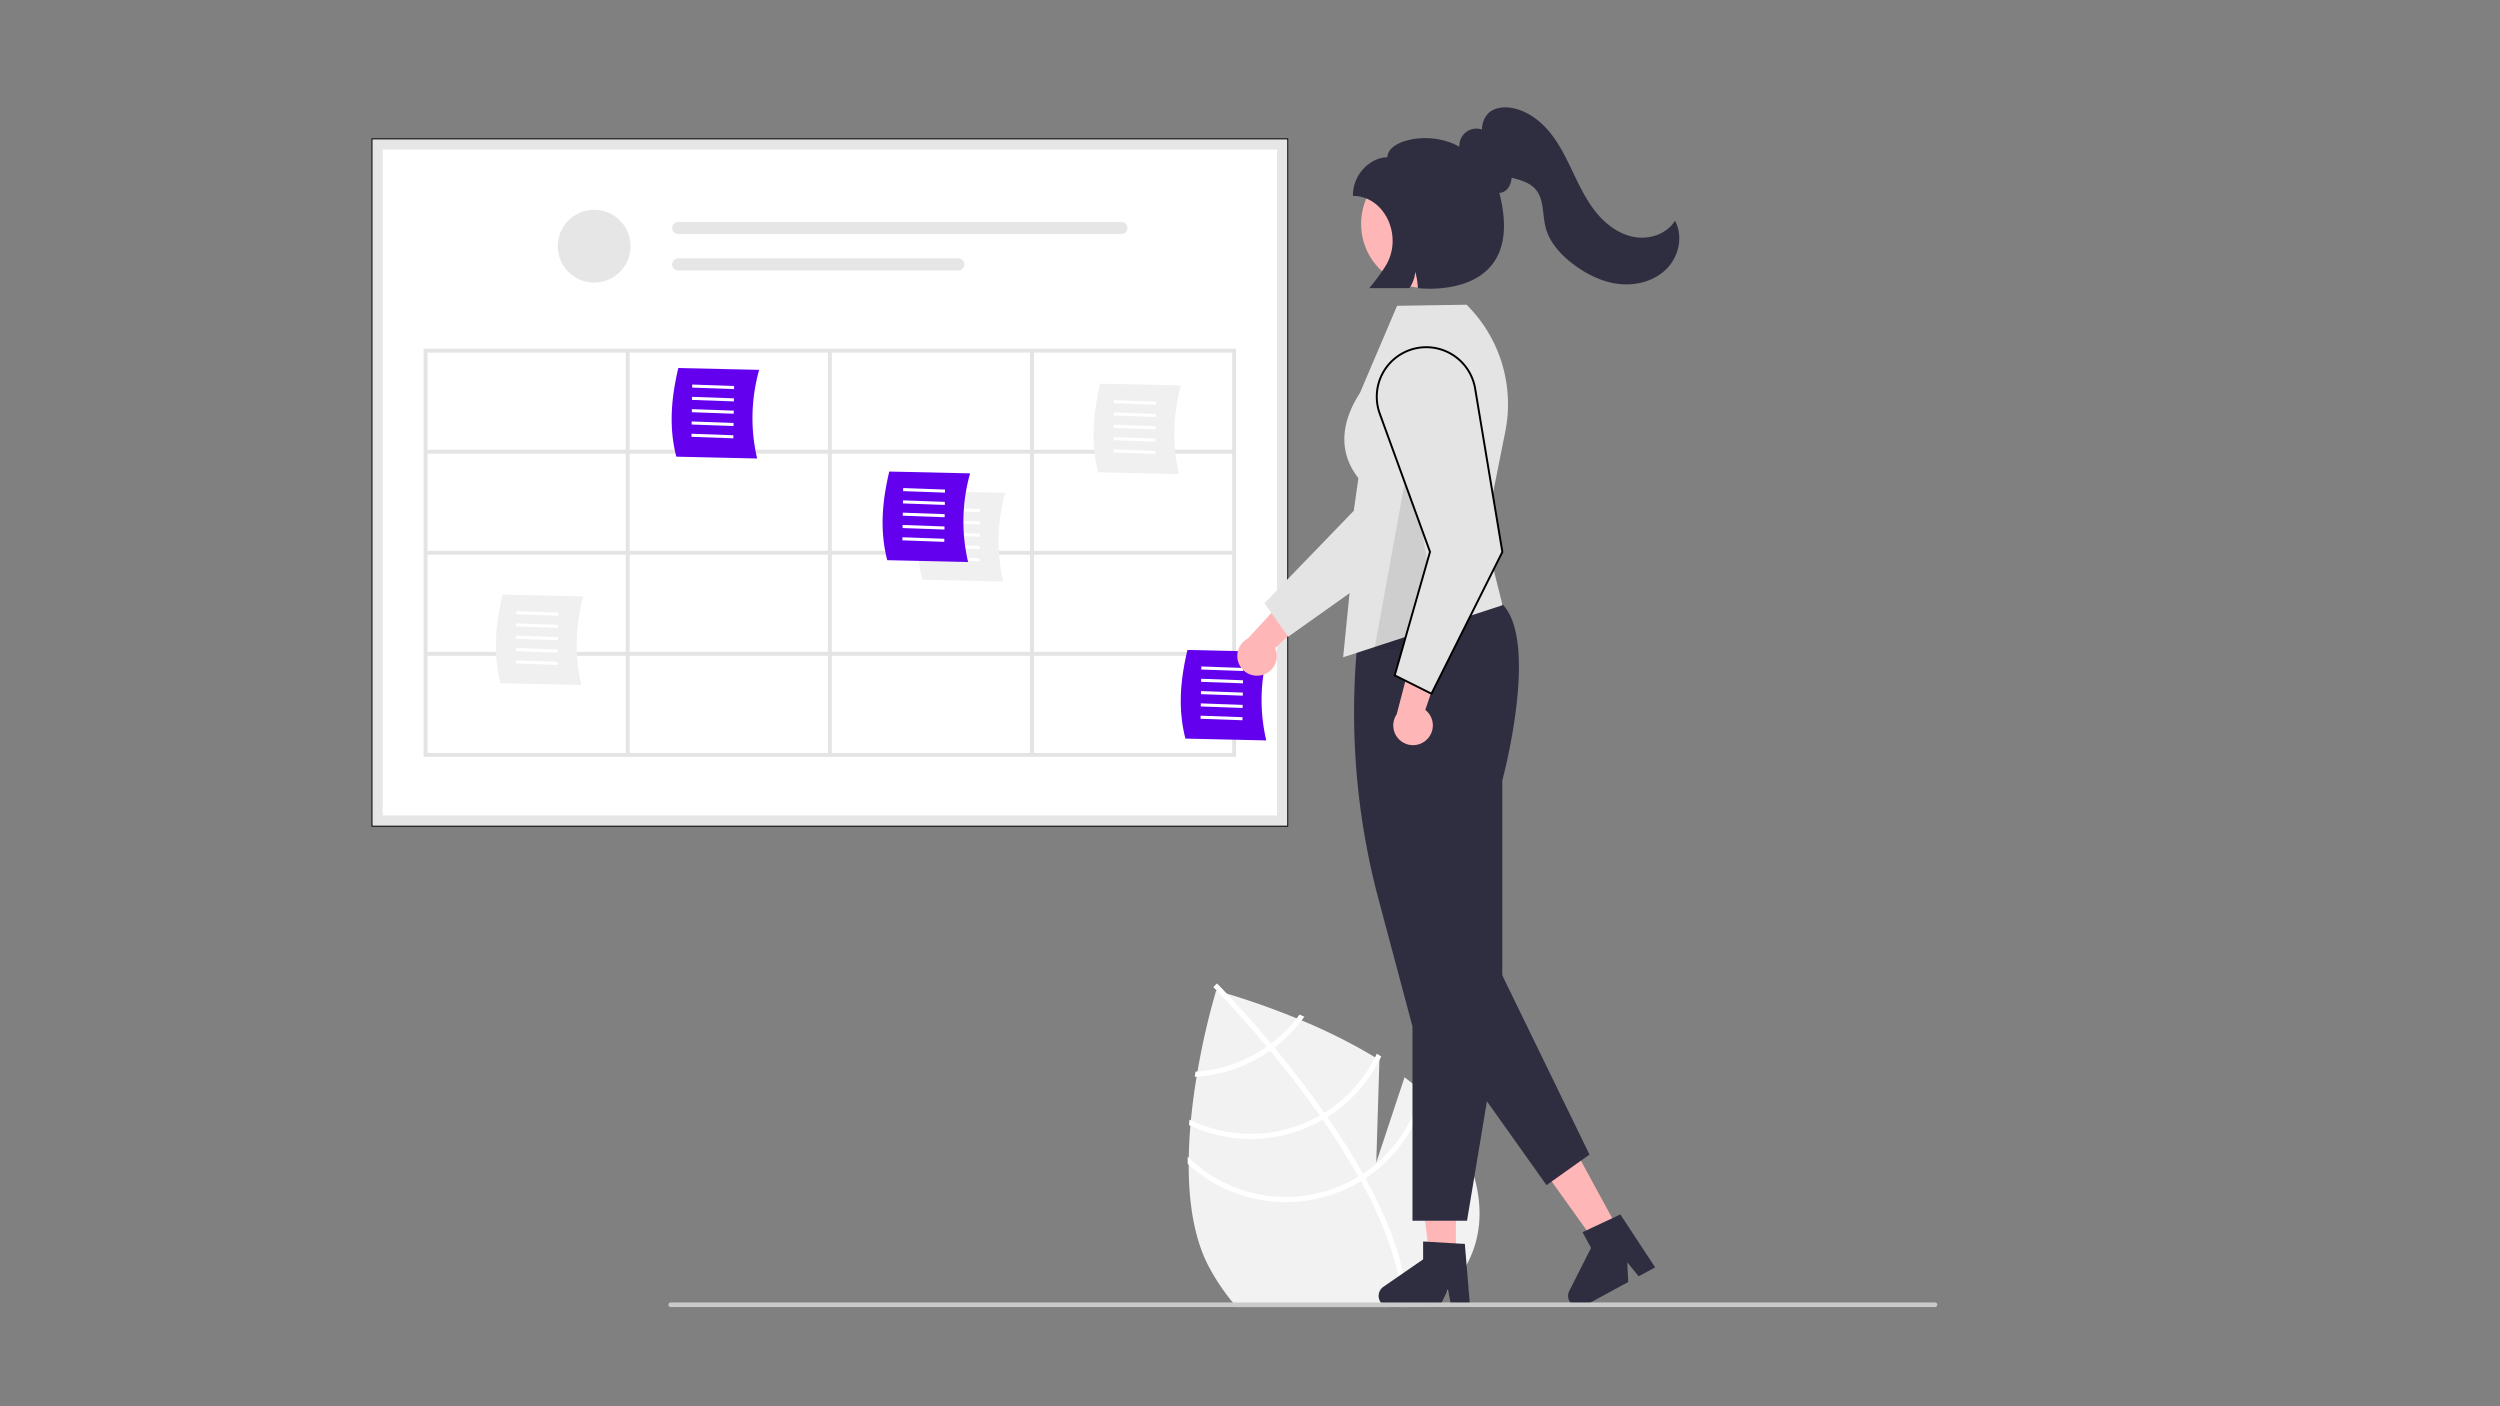 <svg width="1280" height="720" xmlns="http://www.w3.org/2000/svg" data-name="Layer 1">

 <rect width="100%" height="100%" fill="#808080" stroke="none"/>

 <g>
  <title>Layer 1</title>
  <path id="svg_1" fill="#f2f2f2" d="m734.484,667.272c-0.781,0.666 -1.587,1.316 -2.401,1.957l-98.871,0c-0.567,-0.642 -1.135,-1.291 -1.694,-1.957a109.348,109.348 0 0 1 -11.999,-17.641c-8.117,-14.623 -10.914,-33.793 -10.914,-53.318c0,-1.193 0.008,-2.385 0.033,-3.578c0.091,-5.477 0.395,-10.963 0.847,-16.358c0.082,-0.938 0.165,-1.867 0.255,-2.796c0.732,-7.739 1.76,-15.272 2.928,-22.312c0.148,-0.896 0.296,-1.785 0.452,-2.665a365.995,365.995 0 0 1 9.557,-41.425s0.132,0.033 0.386,0.099c0.732,0.206 2.484,0.691 5.058,1.456c7.089,2.105 20.404,6.349 35.759,12.657c0.839,0.337 1.686,0.691 2.541,1.053a283.267,283.267 0 0 1 37.617,18.891c0.749,0.452 1.489,0.913 2.229,1.373l0,0.066l-1.62,52.446l14.475,-43.662q4.429,3.368 8.463,6.982c0.74,0.658 1.48,1.332 2.196,2.031a81.027,81.027 0 0 1 15.461,19.286c21.654,39.04 12.567,67.743 -10.757,87.415z"/>
  <path id="svg_2" fill="#fff" d="m720.545,669.229l-2.632,0c-0.016,-0.65 -0.041,-1.299 -0.082,-1.957c-1.061,-19.73 -9.523,-41.516 -21.046,-62.545c-0.411,-0.765 -0.83,-1.546 -1.275,-2.311c-5.593,-10.001 -11.827,-19.787 -18.266,-29.089c-0.494,-0.724 -1.004,-1.456 -1.514,-2.179c-8.57,-12.229 -17.419,-23.546 -25.413,-33.209c-0.559,-0.691 -1.135,-1.365 -1.702,-2.031c-11.851,-14.211 -21.63,-24.566 -25.553,-28.629c-0.584,-0.6 -1.036,-1.061 -1.348,-1.382c-0.288,-0.313 -0.461,-0.477 -0.494,-0.51l0.921,-0.921l0.008,-0.025l0.938,-0.921c0.033,0.041 0.6,0.584 1.603,1.628c0.847,0.864 2.007,2.072 3.43,3.586c4.967,5.264 13.183,14.22 22.691,25.577c0.551,0.658 1.118,1.341 1.686,2.023c6.489,7.838 13.521,16.72 20.487,26.268q2.627,3.602 5.099,7.147c0.518,0.724 1.028,1.447 1.521,2.171q10.449,15.075 18.25,28.999l1.299,2.327c13.258,24.179 20.396,45.595 21.318,64.026c0.033,0.658 0.057,1.308 0.074,1.957z"/>
  <path id="svg_3" fill="#fff" d="m665.327,519.466c-0.469,0.65 -0.946,1.291 -1.447,1.925a70.242,70.242 0 0 1 -13.068,12.92c-0.716,0.526 -1.448,1.069 -2.196,1.595a72.04,72.04 0 0 1 -6.333,3.948a70.825,70.825 0 0 1 -29.163,8.751c-0.329,0.033 -0.666,0.058 -0.995,0.074c-0.148,0.88 -0.288,1.76 -0.444,2.656c0.329,-0.016 0.658,-0.033 0.987,-0.066a73.306,73.306 0 0 0 30.898,-9.104a75.178,75.178 0 0 0 6.752,-4.227c0.74,-0.518 1.464,-1.061 2.179,-1.604a73.267,73.267 0 0 0 13.924,-13.891c0.477,-0.633 0.946,-1.275 1.406,-1.916c-0.855,-0.362 -1.686,-0.715 -2.5,-1.061z"/>
  <path id="svg_4" fill="#fff" d="m704.935,539.475c-0.288,0.625 -0.592,1.242 -0.897,1.859a70.842,70.842 0 0 1 -25.955,28.415c-0.773,0.485 -1.554,0.954 -2.352,1.398c-0.239,0.14 -0.493,0.288 -0.732,0.419a71.278,71.278 0 0 1 -65.259,2.015c-0.247,-0.115 -0.485,-0.23 -0.724,-0.345c-0.09,0.938 -0.173,1.875 -0.238,2.821c0.23,0.107 0.469,0.222 0.707,0.321a73.88,73.88 0 0 0 66.789,-2.5c0.329,-0.181 0.65,-0.362 0.971,-0.551c0.798,-0.461 1.587,-0.929 2.36,-1.406a73.401,73.401 0 0 0 26.663,-29.147c0.321,-0.617 0.625,-1.242 0.921,-1.875c-0.748,-0.477 -1.497,-0.954 -2.253,-1.423z"/>
  <path id="svg_5" fill="#fff" d="m728.02,556.672c-0.14,0.625 -0.28,1.25 -0.436,1.867a71.08,71.08 0 0 1 -29.73,42.379c-0.765,0.518 -1.554,1.012 -2.344,1.497c-0.847,0.51 -1.694,1.02 -2.566,1.497a71.459,71.459 0 0 1 -84.307,-11.177c-0.189,-0.173 -0.37,-0.354 -0.551,-0.535c0,1.225 -0.008,2.434 0.008,3.652c0.164,0.156 0.337,0.313 0.51,0.461a74.083,74.083 0 0 0 85.623,9.91c0.872,-0.477 1.727,-0.97 2.558,-1.497c0.806,-0.477 1.587,-0.971 2.368,-1.48a73.808,73.808 0 0 0 30.627,-42.675c0.156,-0.592 0.312,-1.184 0.452,-1.785c-0.715,-0.724 -1.464,-1.406 -2.212,-2.114z"/>
  <path stroke="null" id="svg_6" fill="#fff" d="m659.067,422.749l-468.356,0l0,-351.389l468.356,0l0,351.389z"/>
  <circle id="svg_7" fill="#e6e6e6" r="18.643" cy="126.055" cx="304.203"/>
  <path id="svg_8" fill="#e6e6e6" d="m347.259,113.626a3.107,3.107 0 0 0 0,6.214l226.859,0a3.107,3.107 0 0 0 0,-6.214l-226.859,0z"/>
  <path id="svg_9" fill="#e6e6e6" d="m347.259,132.269a3.107,3.107 0 1 0 -0.013,6.214l143.422,0a3.107,3.107 0 1 0 0,-6.214l-143.409,0z"/>
  <path id="svg_10" fill="#e6e6e6" d="m659.067,422.749l-468.356,0l0,-351.389l468.356,0l0,351.389zm-463.113,-5.242l457.871,0l0,-340.905l-457.871,0l0,340.905z"/>
  <path id="svg_11" fill="#e4e4e4" d="m216.889,178.519l0,209l416,0l0,-209l-416,0zm414,51.75l-101.5,0l0,-49.75l101.5,0l0,49.75zm-205,0l0,-49.75l101.5,0l0,49.75l-101.5,0zm101.5,2l0,49.75l-101.5,0l0,-49.75l101.5,0zm-103.5,-2l-101.5,0l0,-49.75l101.5,0l0,49.75zm0,2l0,49.75l-101.5,0l0,-49.75l101.5,0zm-103.5,49.75l-101.5,0l0,-49.75l101.5,0l0,49.75zm0,2l0,49.75l-101.5,0l0,-49.75l101.5,0zm2,0l101.5,0l0,49.75l-101.5,0l0,-49.75zm101.5,51.75l0,49.75l-101.5,0l0,-49.75l101.5,0zm2,0l101.5,0l0,49.75l-101.5,0l0,-49.75zm0,-2l0,-49.75l101.5,0l0,49.75l-101.5,0zm103.5,-49.75l101.5,0l0,49.75l-101.5,0l0,-49.75zm0,-2l0,-49.75l101.5,0l0,49.75l-101.5,0zm-209,-101.5l0,49.75l-101.5,0l0,-49.75l101.5,0zm-101.5,155.25l101.5,0l0,49.75l-101.5,0l0,-49.75zm310.5,49.75l0,-49.75l101.5,0l0,49.75l-101.5,0z"/>
  <path id="svg_12" fill="#6300ee" d="m387.661,234.747l-41.393,-0.937c-4.14,-16.039 -2.276,-31.31 1.028,-45.382l41.393,0.937a90.629,90.629 0 0 0 -1.028,45.382z"/>
  <polygon id="svg_13" fill="#fff" points="354.388,198.457 354.41,196.882 375.855,197.648 375.832,199.223 354.388,198.457 "/>
  <polygon id="svg_14" fill="#fff" points="354.298,204.757 354.32,203.182 375.764,203.949 375.742,205.524 354.298,204.757 "/>
  <polygon id="svg_15" fill="#fff" points="354.207,211.057 354.23,209.482 375.674,210.249 375.652,211.824 354.207,211.057 "/>
  <polygon id="svg_16" fill="#fff" points="354.117,217.357 354.139,215.782 375.584,216.549 375.561,218.124 354.117,217.357 "/>
  <polygon id="svg_17" fill="#fff" points="354.027,223.657 354.049,222.082 375.494,222.849 375.471,224.424 354.027,223.657 "/>
  <path id="svg_18" fill="#f0f0f0" d="m297.661,350.747l-41.393,-0.937c-4.14,-16.039 -2.276,-31.31 1.028,-45.382l41.393,0.937a90.629,90.629 0 0 0 -1.028,45.382z"/>
  <polygon id="svg_19" fill="#fff" points="264.388,314.457 264.41,312.882 285.855,313.648 285.832,315.223 264.388,314.457 "/>
  <polygon id="svg_20" fill="#fff" points="264.298,320.757 264.32,319.182 285.764,319.949 285.742,321.524 264.298,320.757 "/>
  <polygon id="svg_21" fill="#fff" points="264.207,327.057 264.23,325.482 285.674,326.249 285.652,327.824 264.207,327.057 "/>
  <polygon id="svg_22" fill="#fff" points="264.117,333.357 264.139,331.782 285.584,332.549 285.561,334.124 264.117,333.357 "/>
  <polygon id="svg_23" fill="#fff" points="264.027,339.657 264.049,338.082 285.494,338.849 285.471,340.424 264.027,339.657 "/>
  <path id="svg_24" fill="#f0f0f0" d="m513.661,297.747l-41.393,-0.937c-4.14,-16.039 -2.276,-31.31 1.028,-45.382l41.393,0.937a90.629,90.629 0 0 0 -1.028,45.382z"/>
  <polygon id="svg_25" fill="#fff" points="480.388,261.457 480.41,259.882 501.855,260.648 501.832,262.223 480.388,261.457 "/>
  <polygon id="svg_26" fill="#fff" points="480.298,267.757 480.32,266.182 501.764,266.949 501.742,268.524 480.298,267.757 "/>
  <polygon id="svg_27" fill="#fff" points="480.207,274.057 480.23,272.482 501.674,273.249 501.652,274.824 480.207,274.057 "/>
  <polygon id="svg_28" fill="#fff" points="480.117,280.357 480.139,278.782 501.584,279.549 501.561,281.124 480.117,280.357 "/>
  <polygon id="svg_29" fill="#fff" points="480.027,286.657 480.049,285.082 501.494,285.849 501.471,287.424 480.027,286.657 "/>
  <path id="svg_30" fill="#6300ee" d="m495.661,287.747l-41.393,-0.937c-4.14,-16.039 -2.276,-31.31 1.028,-45.382l41.393,0.937a90.629,90.629 0 0 0 -1.028,45.382z"/>
  <polygon id="svg_31" fill="#fff" points="462.388,251.457 462.41,249.882 483.855,250.648 483.832,252.223 462.388,251.457 "/>
  <polygon id="svg_32" fill="#fff" points="462.298,257.757 462.32,256.182 483.764,256.949 483.742,258.524 462.298,257.757 "/>
  <polygon id="svg_33" fill="#fff" points="462.207,264.057 462.23,262.482 483.674,263.249 483.652,264.824 462.207,264.057 "/>
  <polygon id="svg_34" fill="#fff" points="462.117,270.357 462.139,268.782 483.584,269.549 483.561,271.124 462.117,270.357 "/>
  <polygon id="svg_35" fill="#fff" points="462.027,276.657 462.049,275.082 483.494,275.849 483.471,277.424 462.027,276.657 "/>
  <path id="svg_36" fill="#6300ee" d="m648.327,379.096l-41.393,-0.937c-4.14,-16.039 -2.276,-31.31 1.028,-45.382l41.393,0.937a90.629,90.629 0 0 0 -1.027,45.382z"/>
  <polygon id="svg_37" fill="#fff" points="615.054,342.806 615.077,341.231 636.521,341.998 636.498,343.573 615.054,342.806 "/>
  <polygon id="svg_38" fill="#fff" points="614.964,349.106 614.986,347.531 636.431,348.298 636.408,349.873 614.964,349.106 "/>
  <polygon id="svg_39" fill="#fff" points="614.873,355.407 614.896,353.832 636.34,354.598 636.318,356.173 614.873,355.407 "/>
  <polygon id="svg_40" fill="#fff" points="614.783,361.707 614.806,360.132 636.25,360.898 636.227,362.473 614.783,361.707 "/>
  <polygon id="svg_41" fill="#fff" points="614.693,368.007 614.715,366.432 636.16,367.199 636.137,368.774 614.693,368.007 "/>
  <path id="svg_42" fill="#f0f0f0" d="m603.661,242.747l-41.393,-0.937c-4.14,-16.039 -2.276,-31.31 1.028,-45.382l41.393,0.937a90.629,90.629 0 0 0 -1.028,45.382z"/>
  <polygon id="svg_43" fill="#fff" points="570.388,206.457 570.41,204.882 591.855,205.648 591.832,207.223 570.388,206.457 "/>
  <polygon id="svg_44" fill="#fff" points="570.298,212.757 570.32,211.182 591.764,211.949 591.742,213.524 570.298,212.757 "/>
  <polygon id="svg_45" fill="#fff" points="570.207,219.057 570.23,217.482 591.674,218.249 591.652,219.824 570.207,219.057 "/>
  <polygon id="svg_46" fill="#fff" points="570.117,225.357 570.139,223.782 591.584,224.549 591.561,226.124 570.117,225.357 "/>
  <polygon id="svg_47" fill="#fff" points="570.027,231.657 570.049,230.082 591.494,230.849 591.471,232.424 570.027,231.657 "/>
  <path id="svg_48" fill="#ffb6b6" d="m646.095,345.651a10.056,10.056 0 0 0 6.786,-13.846l26.099,-24.409l-18.056,-4.339l-22.016,23.845a10.11,10.11 0 0 0 7.186,18.75l-0,0z"/>
  <path id="svg_49" fill="#e4e4e4" d="m659.578,325.989l-12.172,-17.161l45.718,-47.287l10.616,-74.536a25.353,25.353 0 0 1 33.196,-20.45l0,0a25.38,25.38 0 0 1 15.927,32.122l-27.085,80.358l-66.201,46.953z"/>
  <polygon id="svg_50" fill="#ffb6b6" points="745.42,643.578 731.908,643.577 725.48,591.46 745.423,591.461 745.42,643.578 "/>
  <path id="svg_51" fill="#2f2e41" d="m752.689,669.233l-9.588,0l-1.711,-9.052l-4.383,9.052l-25.429,0a5.716,5.716 0 0 1 -3.248,-10.42l20.307,-14.025l0,-9.151l21.359,1.275l2.693,32.321z"/>
  <polygon id="svg_52" fill="#ffb6b6" points="828.781,629.828 816.912,636.286 786.355,593.58 803.872,584.049 828.781,629.828 "/>
  <path id="svg_53" fill="#2f2e41" d="m847.428,648.889l-8.422,4.583l-5.83,-7.133l0.477,10.046l-22.336,12.154a5.716,5.716 0 0 1 -7.834,-7.6l11.134,-22.025l-4.374,-8.038l19.371,-9.089l17.814,27.103z"/>
  <path id="svg_54" fill="#2f2e41" d="m751.112,625.019l-27.924,0l0,-99.435l-17.287,-64.826a371.106,371.106 0 0 1 -9.709,-142.301l0.024,-0.195l0.15,-0.126c0.444,-0.373 44.689,-36.957 72.675,-8.971c18.864,18.864 1.138,86.696 0.146,90.419l0,116.935l-18.076,108.5z"/>
  <path id="svg_55" fill="#e4e4e4" d="m687.689,336.519l9,-90c-1.169,-2.454 -18,-18 -0.402,-45.333l19.008,-44.618l35.597,-0.553l0.15,0.15a71.703,71.703 0 0 1 19.648,64.894l-10.489,52.447l9.088,36.354l-81.601,26.658z"/>
  <polygon id="svg_56" fill="#2f2e41" points="734.454,526.098 791.818,606.785 813.823,591.14 765.914,492.689 734.454,526.098 "/>
  <circle id="svg_57" fill="#ffb6b6" r="32.87" cy="114.629" cx="729.767"/>
  <polygon id="svg_58" opacity="0.1" points="721.689,233.519 730.689,287.519 721.689,332.519 703.689,332.519 711.871,287.519 721.689,233.519 "/>
  <path id="svg_59" fill="#ffb6b6" d="m730.275,378.884a10.056,10.056 0 0 0 -0.532,-15.41l11.532,-33.823l-17.972,4.673l-8.196,31.402a10.11,10.11 0 0 0 15.168,13.158z"/>
  <path stroke="null" id="svg_60" fill="#e4e4e4" d="m732.912,355.19l-18.818,-9.409l18.069,-63.243l-25.729,-70.755a25.353,25.353 0 0 1 19.658,-33.671l0,0a25.38,25.38 0 0 1 29.175,20.84l13.941,83.646l-36.296,72.593z"/>
  <path id="svg_61" fill="#cacaca" d="m991.909,668.039a1.187,1.187 0 0 1 -1.19,1.19l-647.29,0a1.19,1.19 0 1 1 0,-2.38l647.29,0a1.193,1.193 0 0 1 1.19,1.19z"/>
  <path id="svg_62" fill="#2f2e41" d="m857.606,113.022c-4.147,6.732 -12.931,9.7 -20.722,8.352c-7.791,-1.348 -14.561,-6.377 -19.562,-12.501c-5,-6.125 -8.459,-13.335 -11.863,-20.471c-3.404,-7.137 -6.847,-14.352 -11.822,-20.497c-4.975,-6.145 -11.71,-11.213 -19.49,-12.624c-4.234,-0.768 -9.03,-0.261 -12.119,2.734a11.802,11.802 0 0 0 -3.238,8.331a8.703,8.703 0 0 0 -11.582,8.637c-0.115,-0.002 -0.229,-0.01 -0.344,-0.01c-14.496,-8.242 -36.499,-3.454 -36.499,5.546c-7.954,0 -17.676,7.855 -17.676,19.784l0,0c16.448,0 26.128,21.075 16.526,36.186a103.288,103.288 0 0 1 -8.18,11.031l20.569,0a17.137,17.137 0 0 0 3.018,-8.371a38.504,38.504 0 0 1 1.346,8.371s56.185,7.24 41.683,-48.763a5.868,5.868 0 0 0 2.718,-0.824c2.19,-1.32 3.382,-4.111 3.591,-6.943q0.813,0.217 1.621,0.434c3.866,1.044 7.881,2.396 10.534,5.394c4.484,5.068 3.541,12.761 5.169,19.329c1.964,7.921 7.838,14.328 14.364,19.228c7.011,5.265 15.201,9.265 23.93,10.096c8.729,0.83 18.017,-1.824 24.065,-8.172s8.154,-16.575 3.963,-24.276z"/>
 </g>
</svg>